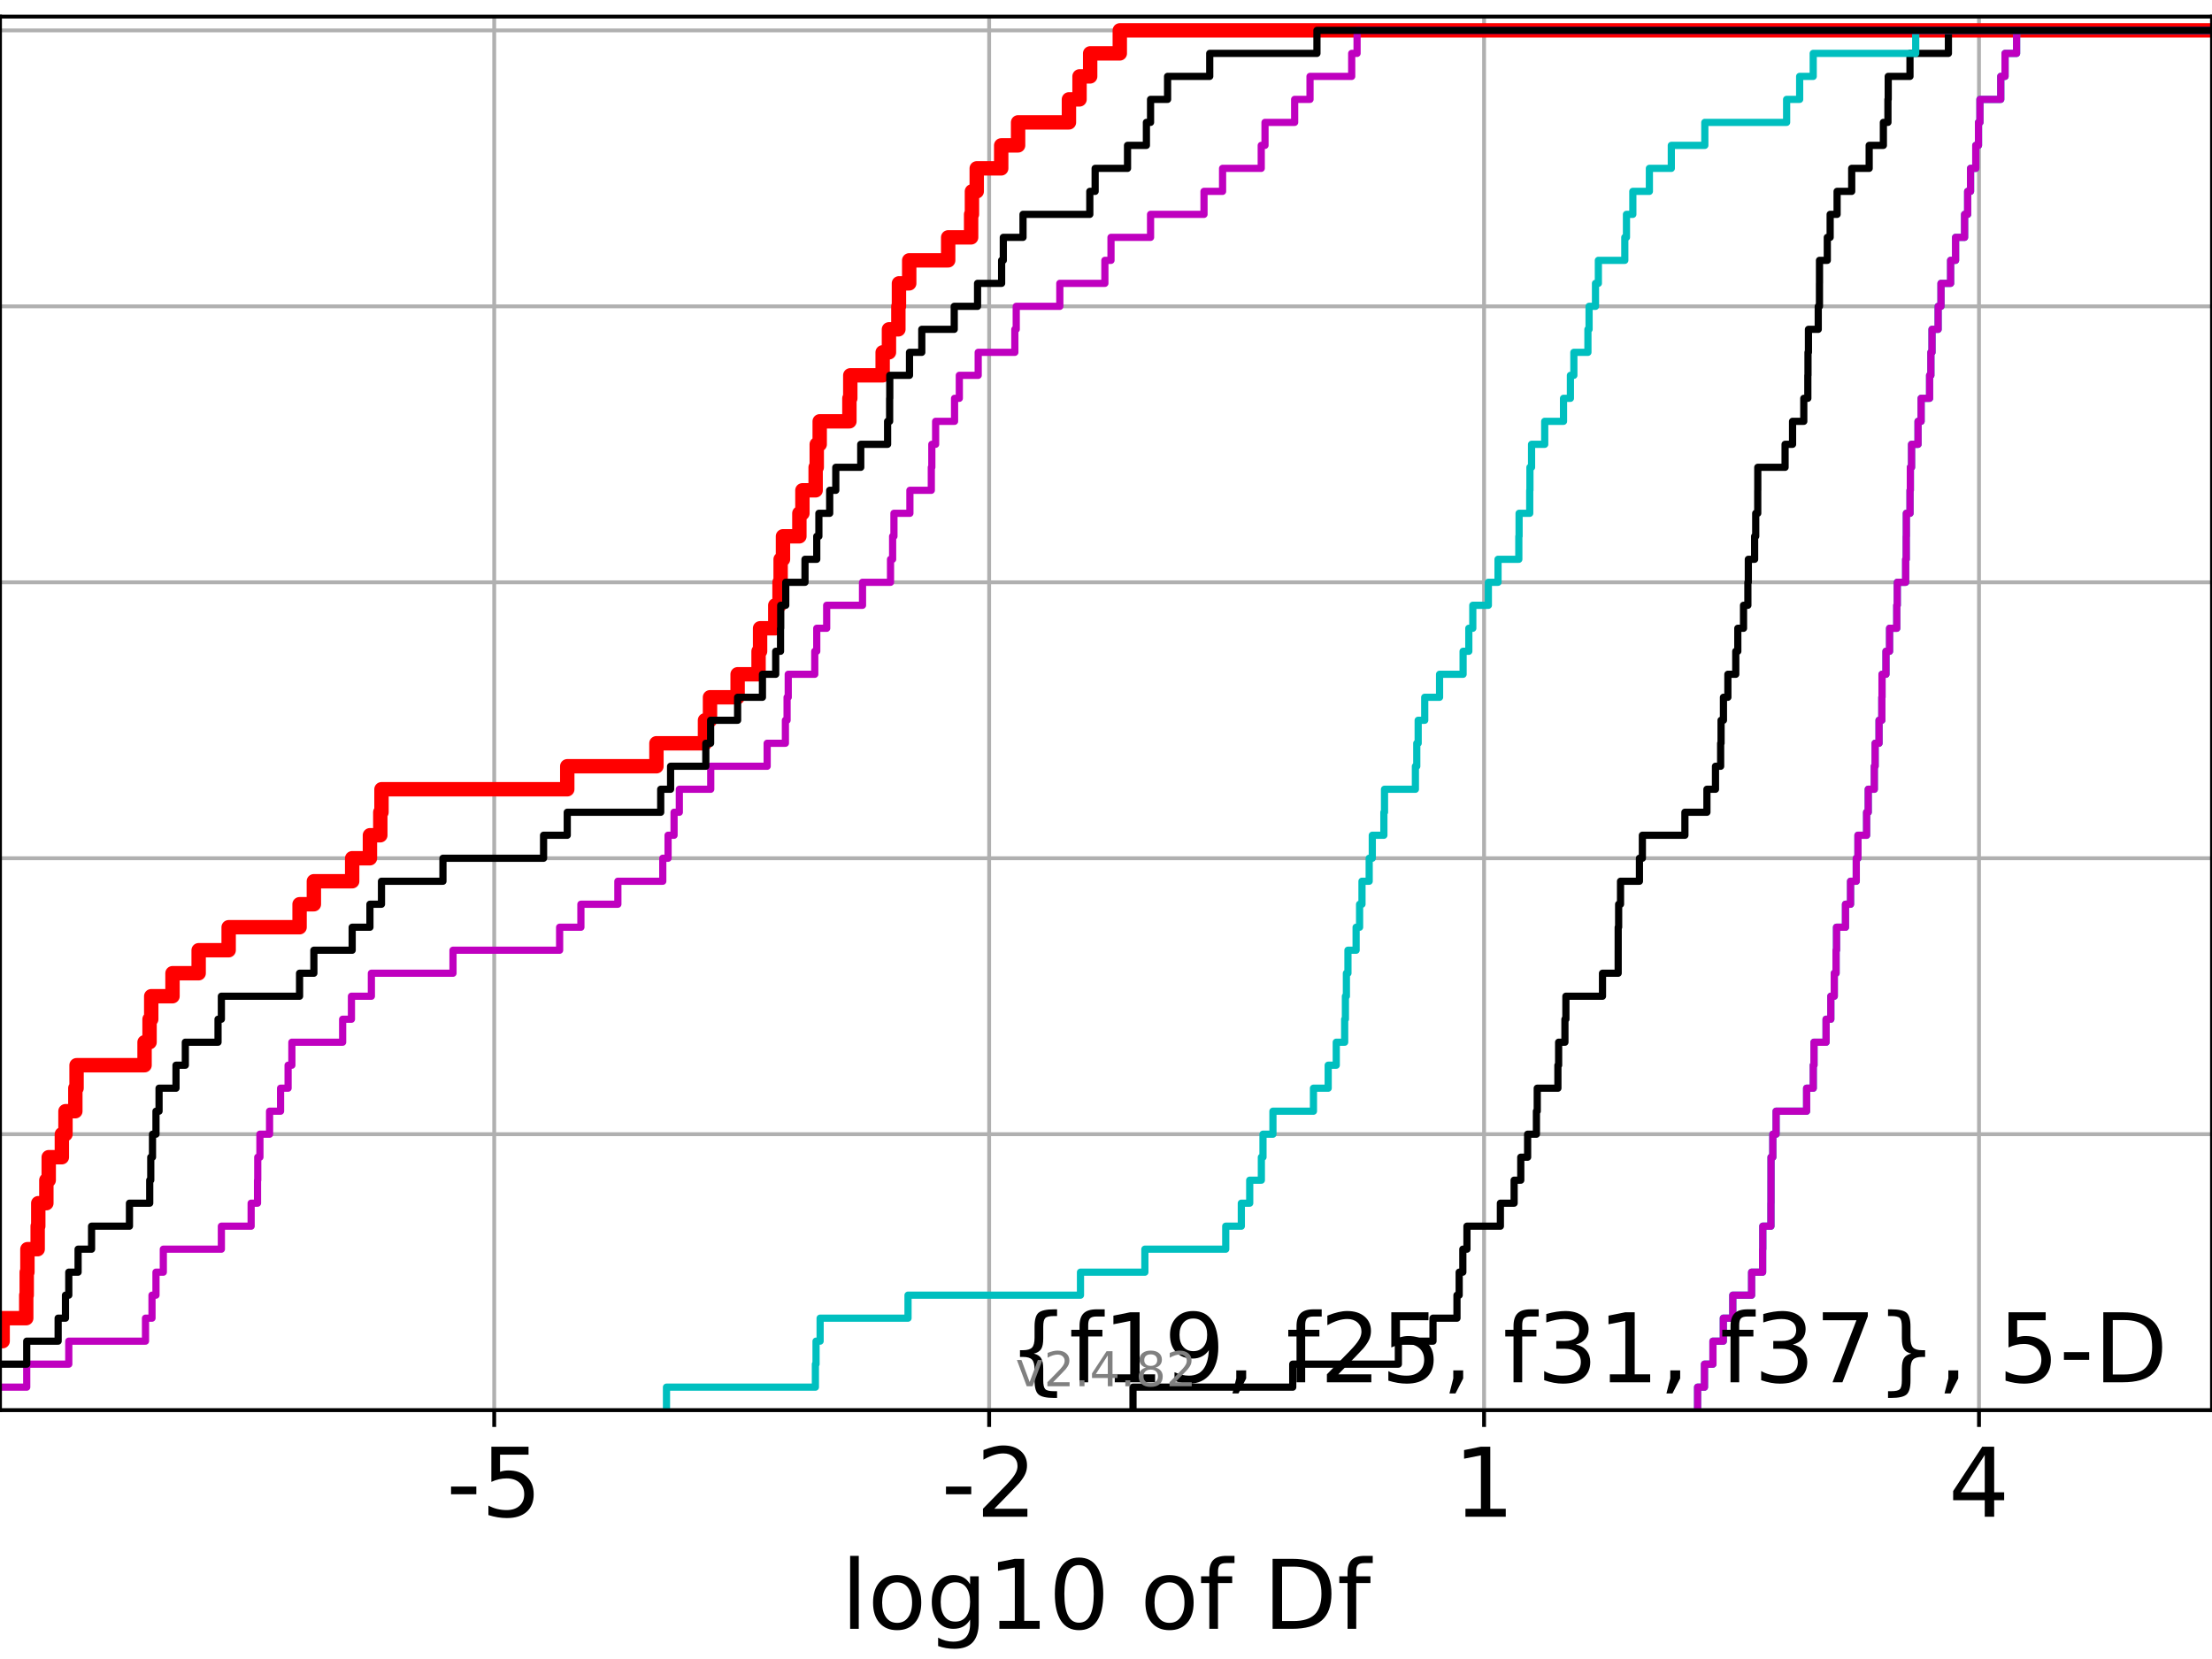 <?xml version="1.0" encoding="utf-8" standalone="no"?>
<!DOCTYPE svg PUBLIC "-//W3C//DTD SVG 1.1//EN"
  "http://www.w3.org/Graphics/SVG/1.1/DTD/svg11.dtd">
<!-- Created with matplotlib (https://matplotlib.org/) -->
<svg height="345.6pt" version="1.1" viewBox="0 0 460.8 345.6" width="460.8pt" xmlns="http://www.w3.org/2000/svg" xmlns:xlink="http://www.w3.org/1999/xlink">
 <defs>
  <style type="text/css">*{stroke-linecap:butt;stroke-linejoin:round;}</style>
 </defs>
 <g id="figure_1">
  <g id="patch_1">
   <path d="M 0 345.6 
L 460.8 345.6 
L 460.8 0 
L 0 0 
z
" style="fill:#ffffff;"/>
  </g>
  <g id="axes_1">
   <g id="patch_2">
    <path d="M 0 293.76 
L 460.8 293.76 
L 460.8 3.456 
L 0 3.456 
z
" style="fill:#ffffff;"/>
   </g>
   <g id="matplotlib.axis_1">
    <g id="xtick_1">
     <g id="line2d_1">
      <path clip-path="url(#pfccc4262c4)" d="M 102.954 293.76 
L 102.954 3.456 
" style="fill:none;stroke:#b0b0b0;stroke-linecap:square;stroke-width:0.8;"/>
     </g>
     <g id="line2d_2">
      <defs>
       <path d="M 0 0 
L 0 3.5 
" id="mc94a3c263d" style="stroke:#000000;stroke-width:0.8;"/>
      </defs>
      <g>
       <use style="stroke:#000000;stroke-width:0.8;" x="102.954" xlink:href="#mc94a3c263d" y="293.76"/>
      </g>
     </g>
     <g id="text_1">
      <!-- -5 -->
      <g transform="translate(92.984 315.957)scale(0.2 -0.2)">
       <defs>
        <path d="M 4.891 31.391 
L 31.203 31.391 
L 31.203 23.391 
L 4.891 23.391 
z
" id="DejaVuSans-45"/>
        <path d="M 10.797 72.906 
L 49.516 72.906 
L 49.516 64.594 
L 19.828 64.594 
L 19.828 46.734 
Q 21.969 47.469 24.109 47.828 
Q 26.266 48.188 28.422 48.188 
Q 40.625 48.188 47.75 41.5 
Q 54.891 34.812 54.891 23.391 
Q 54.891 11.625 47.562 5.094 
Q 40.234 -1.422 26.906 -1.422 
Q 22.312 -1.422 17.547 -0.641 
Q 12.797 0.141 7.719 1.703 
L 7.719 11.625 
Q 12.109 9.234 16.797 8.062 
Q 21.484 6.891 26.703 6.891 
Q 35.156 6.891 40.078 11.328 
Q 45.016 15.766 45.016 23.391 
Q 45.016 31 40.078 35.438 
Q 35.156 39.891 26.703 39.891 
Q 22.75 39.891 18.812 39.016 
Q 14.891 38.141 10.797 36.281 
z
" id="DejaVuSans-53"/>
       </defs>
       <use xlink:href="#DejaVuSans-45"/>
       <use x="36.084" xlink:href="#DejaVuSans-53"/>
      </g>
     </g>
    </g>
    <g id="xtick_2">
     <g id="line2d_3">
      <path clip-path="url(#pfccc4262c4)" d="M 206.057 293.76 
L 206.057 3.456 
" style="fill:none;stroke:#b0b0b0;stroke-linecap:square;stroke-width:0.8;"/>
     </g>
     <g id="line2d_4">
      <g>
       <use style="stroke:#000000;stroke-width:0.8;" x="206.057" xlink:href="#mc94a3c263d" y="293.76"/>
      </g>
     </g>
     <g id="text_2">
      <!-- -2 -->
      <g transform="translate(196.087 315.957)scale(0.2 -0.2)">
       <defs>
        <path d="M 19.188 8.297 
L 53.609 8.297 
L 53.609 0 
L 7.328 0 
L 7.328 8.297 
Q 12.938 14.109 22.625 23.891 
Q 32.328 33.688 34.812 36.531 
Q 39.547 41.844 41.422 45.531 
Q 43.312 49.219 43.312 52.781 
Q 43.312 58.594 39.234 62.25 
Q 35.156 65.922 28.609 65.922 
Q 23.969 65.922 18.812 64.312 
Q 13.672 62.703 7.812 59.422 
L 7.812 69.391 
Q 13.766 71.781 18.938 73 
Q 24.125 74.219 28.422 74.219 
Q 39.75 74.219 46.484 68.547 
Q 53.219 62.891 53.219 53.422 
Q 53.219 48.922 51.531 44.891 
Q 49.859 40.875 45.406 35.406 
Q 44.188 33.984 37.641 27.219 
Q 31.109 20.453 19.188 8.297 
z
" id="DejaVuSans-50"/>
       </defs>
       <use xlink:href="#DejaVuSans-45"/>
       <use x="36.084" xlink:href="#DejaVuSans-50"/>
      </g>
     </g>
    </g>
    <g id="xtick_3">
     <g id="line2d_5">
      <path clip-path="url(#pfccc4262c4)" d="M 309.16 293.76 
L 309.16 3.456 
" style="fill:none;stroke:#b0b0b0;stroke-linecap:square;stroke-width:0.8;"/>
     </g>
     <g id="line2d_6">
      <g>
       <use style="stroke:#000000;stroke-width:0.8;" x="309.16" xlink:href="#mc94a3c263d" y="293.76"/>
      </g>
     </g>
     <g id="text_3">
      <!-- 1 -->
      <g transform="translate(302.797 315.957)scale(0.2 -0.2)">
       <defs>
        <path d="M 12.406 8.297 
L 28.516 8.297 
L 28.516 63.922 
L 10.984 60.406 
L 10.984 69.391 
L 28.422 72.906 
L 38.281 72.906 
L 38.281 8.297 
L 54.391 8.297 
L 54.391 0 
L 12.406 0 
z
" id="DejaVuSans-49"/>
       </defs>
       <use xlink:href="#DejaVuSans-49"/>
      </g>
     </g>
    </g>
    <g id="xtick_4">
     <g id="line2d_7">
      <path clip-path="url(#pfccc4262c4)" d="M 412.262 293.76 
L 412.262 3.456 
" style="fill:none;stroke:#b0b0b0;stroke-linecap:square;stroke-width:0.8;"/>
     </g>
     <g id="line2d_8">
      <g>
       <use style="stroke:#000000;stroke-width:0.8;" x="412.262" xlink:href="#mc94a3c263d" y="293.76"/>
      </g>
     </g>
     <g id="text_4">
      <!-- 4 -->
      <g transform="translate(405.9 315.957)scale(0.2 -0.2)">
       <defs>
        <path d="M 37.797 64.312 
L 12.891 25.391 
L 37.797 25.391 
z
M 35.203 72.906 
L 47.609 72.906 
L 47.609 25.391 
L 58.016 25.391 
L 58.016 17.188 
L 47.609 17.188 
L 47.609 0 
L 37.797 0 
L 37.797 17.188 
L 4.891 17.188 
L 4.891 26.703 
z
" id="DejaVuSans-52"/>
       </defs>
       <use xlink:href="#DejaVuSans-52"/>
      </g>
     </g>
    </g>
    <g id="text_5">
     <!-- log10 of Df -->
     <g transform="translate(175.214 339.313)scale(0.2 -0.2)">
      <defs>
       <path d="M 9.422 75.984 
L 18.406 75.984 
L 18.406 0 
L 9.422 0 
z
" id="DejaVuSans-108"/>
       <path d="M 30.609 48.391 
Q 23.391 48.391 19.188 42.75 
Q 14.984 37.109 14.984 27.297 
Q 14.984 17.484 19.156 11.844 
Q 23.344 6.203 30.609 6.203 
Q 37.797 6.203 41.984 11.859 
Q 46.188 17.531 46.188 27.297 
Q 46.188 37.016 41.984 42.703 
Q 37.797 48.391 30.609 48.391 
z
M 30.609 56 
Q 42.328 56 49.016 48.375 
Q 55.719 40.766 55.719 27.297 
Q 55.719 13.875 49.016 6.219 
Q 42.328 -1.422 30.609 -1.422 
Q 18.844 -1.422 12.172 6.219 
Q 5.516 13.875 5.516 27.297 
Q 5.516 40.766 12.172 48.375 
Q 18.844 56 30.609 56 
z
" id="DejaVuSans-111"/>
       <path d="M 45.406 27.984 
Q 45.406 37.75 41.375 43.109 
Q 37.359 48.484 30.078 48.484 
Q 22.859 48.484 18.828 43.109 
Q 14.797 37.75 14.797 27.984 
Q 14.797 18.266 18.828 12.891 
Q 22.859 7.516 30.078 7.516 
Q 37.359 7.516 41.375 12.891 
Q 45.406 18.266 45.406 27.984 
z
M 54.391 6.781 
Q 54.391 -7.172 48.188 -13.984 
Q 42 -20.797 29.203 -20.797 
Q 24.469 -20.797 20.266 -20.094 
Q 16.062 -19.391 12.109 -17.922 
L 12.109 -9.188 
Q 16.062 -11.328 19.922 -12.344 
Q 23.781 -13.375 27.781 -13.375 
Q 36.625 -13.375 41.016 -8.766 
Q 45.406 -4.156 45.406 5.172 
L 45.406 9.625 
Q 42.625 4.781 38.281 2.391 
Q 33.938 0 27.875 0 
Q 17.828 0 11.672 7.656 
Q 5.516 15.328 5.516 27.984 
Q 5.516 40.672 11.672 48.328 
Q 17.828 56 27.875 56 
Q 33.938 56 38.281 53.609 
Q 42.625 51.219 45.406 46.391 
L 45.406 54.688 
L 54.391 54.688 
z
" id="DejaVuSans-103"/>
       <path d="M 31.781 66.406 
Q 24.172 66.406 20.328 58.906 
Q 16.5 51.422 16.5 36.375 
Q 16.5 21.391 20.328 13.891 
Q 24.172 6.391 31.781 6.391 
Q 39.453 6.391 43.281 13.891 
Q 47.125 21.391 47.125 36.375 
Q 47.125 51.422 43.281 58.906 
Q 39.453 66.406 31.781 66.406 
z
M 31.781 74.219 
Q 44.047 74.219 50.516 64.516 
Q 56.984 54.828 56.984 36.375 
Q 56.984 17.969 50.516 8.266 
Q 44.047 -1.422 31.781 -1.422 
Q 19.531 -1.422 13.062 8.266 
Q 6.594 17.969 6.594 36.375 
Q 6.594 54.828 13.062 64.516 
Q 19.531 74.219 31.781 74.219 
z
" id="DejaVuSans-48"/>
       <path id="DejaVuSans-32"/>
       <path d="M 37.109 75.984 
L 37.109 68.5 
L 28.516 68.5 
Q 23.688 68.5 21.797 66.547 
Q 19.922 64.594 19.922 59.516 
L 19.922 54.688 
L 34.719 54.688 
L 34.719 47.703 
L 19.922 47.703 
L 19.922 0 
L 10.891 0 
L 10.891 47.703 
L 2.297 47.703 
L 2.297 54.688 
L 10.891 54.688 
L 10.891 58.5 
Q 10.891 67.625 15.141 71.797 
Q 19.391 75.984 28.609 75.984 
z
" id="DejaVuSans-102"/>
       <path d="M 19.672 64.797 
L 19.672 8.109 
L 31.594 8.109 
Q 46.688 8.109 53.688 14.938 
Q 60.688 21.781 60.688 36.531 
Q 60.688 51.172 53.688 57.984 
Q 46.688 64.797 31.594 64.797 
z
M 9.812 72.906 
L 30.078 72.906 
Q 51.266 72.906 61.172 64.094 
Q 71.094 55.281 71.094 36.531 
Q 71.094 17.672 61.125 8.828 
Q 51.172 0 30.078 0 
L 9.812 0 
z
" id="DejaVuSans-68"/>
      </defs>
      <use xlink:href="#DejaVuSans-108"/>
      <use x="27.783" xlink:href="#DejaVuSans-111"/>
      <use x="88.965" xlink:href="#DejaVuSans-103"/>
      <use x="152.441" xlink:href="#DejaVuSans-49"/>
      <use x="216.064" xlink:href="#DejaVuSans-48"/>
      <use x="279.688" xlink:href="#DejaVuSans-32"/>
      <use x="311.475" xlink:href="#DejaVuSans-111"/>
      <use x="372.656" xlink:href="#DejaVuSans-102"/>
      <use x="407.861" xlink:href="#DejaVuSans-32"/>
      <use x="439.648" xlink:href="#DejaVuSans-68"/>
      <use x="516.65" xlink:href="#DejaVuSans-102"/>
     </g>
    </g>
   </g>
   <g id="matplotlib.axis_2">
    <g id="ytick_1">
     <g id="line2d_9">
      <path clip-path="url(#pfccc4262c4)" d="M 0 293.76 
L 460.8 293.76 
" style="fill:none;stroke:#b0b0b0;stroke-linecap:square;stroke-width:0.8;"/>
     </g>
     <g id="line2d_10">
      <defs>
       <path d="M 0 0 
L -3.5 0 
" id="m73bbff7632" style="stroke:#000000;stroke-width:0.8;"/>
      </defs>
      <g>
       <use style="stroke:#000000;stroke-width:0.8;" x="0" xlink:href="#m73bbff7632" y="293.76"/>
      </g>
     </g>
    </g>
    <g id="ytick_2">
     <g id="line2d_11">
      <path clip-path="url(#pfccc4262c4)" d="M 0 236.274 
L 460.8 236.274 
" style="fill:none;stroke:#b0b0b0;stroke-linecap:square;stroke-width:0.8;"/>
     </g>
     <g id="line2d_12">
      <g>
       <use style="stroke:#000000;stroke-width:0.8;" x="0" xlink:href="#m73bbff7632" y="236.274"/>
      </g>
     </g>
    </g>
    <g id="ytick_3">
     <g id="line2d_13">
      <path clip-path="url(#pfccc4262c4)" d="M 0 178.788 
L 460.8 178.788 
" style="fill:none;stroke:#b0b0b0;stroke-linecap:square;stroke-width:0.8;"/>
     </g>
     <g id="line2d_14">
      <g>
       <use style="stroke:#000000;stroke-width:0.8;" x="0" xlink:href="#m73bbff7632" y="178.788"/>
      </g>
     </g>
    </g>
    <g id="ytick_4">
     <g id="line2d_15">
      <path clip-path="url(#pfccc4262c4)" d="M 0 121.302 
L 460.8 121.302 
" style="fill:none;stroke:#b0b0b0;stroke-linecap:square;stroke-width:0.8;"/>
     </g>
     <g id="line2d_16">
      <g>
       <use style="stroke:#000000;stroke-width:0.8;" x="0" xlink:href="#m73bbff7632" y="121.302"/>
      </g>
     </g>
    </g>
    <g id="ytick_5">
     <g id="line2d_17">
      <path clip-path="url(#pfccc4262c4)" d="M 0 63.816 
L 460.8 63.816 
" style="fill:none;stroke:#b0b0b0;stroke-linecap:square;stroke-width:0.8;"/>
     </g>
     <g id="line2d_18">
      <g>
       <use style="stroke:#000000;stroke-width:0.8;" x="0" xlink:href="#m73bbff7632" y="63.816"/>
      </g>
     </g>
    </g>
    <g id="ytick_6">
     <g id="line2d_19">
      <path clip-path="url(#pfccc4262c4)" d="M 0 6.33 
L 460.8 6.33 
" style="fill:none;stroke:#b0b0b0;stroke-linecap:square;stroke-width:0.8;"/>
     </g>
     <g id="line2d_20">
      <g>
       <use style="stroke:#000000;stroke-width:0.8;" x="0" xlink:href="#m73bbff7632" y="6.33"/>
      </g>
     </g>
    </g>
   </g>
   <g id="line2d_21">
    <path clip-path="url(#pfccc4262c4)" d="M -1 279.389 
L 0.55 279.389 
L 0.55 274.598 
L 5.466 274.598 
L 5.466 269.808 
L 5.568 269.808 
L 5.568 265.017 
L 5.711 265.017 
L 5.711 260.227 
L 7.848 260.227 
L 7.848 255.436 
L 7.972 255.436 
L 7.972 250.646 
L 9.657 250.646 
L 9.657 245.855 
L 10.149 245.855 
L 10.149 241.065 
L 12.888 241.065 
L 12.888 236.274 
L 13.64 236.274 
L 13.64 231.484 
L 15.693 231.484 
L 15.693 226.693 
L 15.95 226.693 
L 15.95 221.903 
L 30.114 221.903 
L 30.114 217.112 
L 31.155 217.112 
L 31.155 212.322 
L 31.504 212.322 
L 31.504 207.531 
L 35.936 207.531 
L 35.936 202.741 
L 41.383 202.741 
L 41.383 197.95 
L 47.632 197.95 
L 47.632 193.16 
L 62.406 193.16 
L 62.406 188.369 
L 65.385 188.369 
L 65.385 183.579 
L 73.364 183.579 
L 73.364 178.788 
L 77.063 178.788 
L 77.063 173.998 
L 79.224 173.998 
L 79.224 169.207 
L 79.47 169.207 
L 79.47 164.417 
L 118.17 164.417 
L 118.17 159.626 
L 136.748 159.626 
L 136.748 154.836 
L 146.863 154.836 
L 146.863 150.045 
L 147.907 150.045 
L 147.907 145.255 
L 153.659 145.255 
L 153.659 140.464 
L 158.023 140.464 
L 158.023 135.674 
L 158.339 135.674 
L 158.339 130.883 
L 161.507 130.883 
L 161.507 126.093 
L 162.39 126.093 
L 162.39 121.302 
L 162.619 121.302 
L 162.619 116.512 
L 163.109 116.512 
L 163.109 111.721 
L 166.524 111.721 
L 166.524 106.931 
L 167.157 106.931 
L 167.157 102.14 
L 169.912 102.14 
L 169.912 97.35 
L 170.144 97.35 
L 170.144 92.559 
L 170.758 92.559 
L 170.758 87.769 
L 176.946 87.769 
L 176.946 82.978 
L 177.13 82.978 
L 177.13 78.188 
L 183.873 78.188 
L 183.873 73.397 
L 185.183 73.397 
L 185.183 68.607 
L 187.146 68.607 
L 187.146 63.816 
L 187.267 63.816 
L 187.267 59.026 
L 189.406 59.026 
L 189.406 54.235 
L 197.524 54.235 
L 197.524 49.445 
L 202.303 49.445 
L 202.303 44.654 
L 202.472 44.654 
L 202.472 39.864 
L 203.471 39.864 
L 203.471 35.073 
L 208.569 35.073 
L 208.569 30.283 
L 212.087 30.283 
L 212.087 25.492 
L 222.678 25.492 
L 222.678 20.702 
L 224.886 20.702 
L 224.886 15.911 
L 227.1 15.911 
L 227.1 11.121 
L 233.273 11.121 
L 233.273 6.33 
L 233.273 6.33 
L 233.273 6.33 
L 460.8 6.33 
" style="fill:none;stroke:#ff0000;stroke-linecap:square;stroke-width:3;"/>
   </g>
   <g id="line2d_22">
    <path clip-path="url(#pfccc4262c4)" d="M 353.638 293.76 
L 353.638 288.97 
L 355.073 288.97 
L 355.073 284.179 
L 356.836 284.179 
L 356.836 279.389 
L 358.999 279.389 
L 358.999 274.598 
L 360.968 274.598 
L 360.968 269.808 
L 364.89 269.808 
L 364.89 265.017 
L 367.188 265.017 
L 367.188 260.227 
L 367.219 260.227 
L 367.219 255.436 
L 368.918 255.436 
L 368.918 250.646 
L 368.932 250.646 
L 368.932 245.855 
L 368.937 245.855 
L 368.937 241.065 
L 369.31 241.065 
L 369.31 236.274 
L 369.991 236.274 
L 369.991 231.484 
L 376.35 231.484 
L 376.35 226.693 
L 377.736 226.693 
L 377.736 221.903 
L 377.888 221.903 
L 377.888 217.112 
L 380.405 217.112 
L 380.405 212.322 
L 381.392 212.322 
L 381.392 207.531 
L 382.115 207.531 
L 382.115 202.741 
L 382.488 202.741 
L 382.488 197.95 
L 382.58 197.95 
L 382.58 193.16 
L 384.447 193.16 
L 384.447 188.369 
L 385.502 188.369 
L 385.502 183.579 
L 386.694 183.579 
L 386.694 178.788 
L 387.045 178.788 
L 387.045 173.998 
L 388.848 173.998 
L 388.848 169.207 
L 389.187 169.207 
L 389.187 164.417 
L 390.453 164.417 
L 390.453 159.626 
L 390.621 159.626 
L 390.621 154.836 
L 391.438 154.836 
L 391.438 150.045 
L 392.019 150.045 
L 392.019 145.255 
L 392.058 145.255 
L 392.058 140.464 
L 392.88 140.464 
L 392.88 135.674 
L 393.632 135.674 
L 393.632 130.883 
L 395.131 130.883 
L 395.131 126.093 
L 395.234 126.093 
L 395.234 121.302 
L 396.982 121.302 
L 396.982 116.512 
L 397.102 116.512 
L 397.102 111.721 
L 397.125 111.721 
L 397.125 106.931 
L 397.894 106.931 
L 397.894 102.14 
L 397.962 102.14 
L 397.962 97.35 
L 398.211 97.35 
L 398.211 92.559 
L 399.562 92.559 
L 399.562 87.769 
L 400.203 87.769 
L 400.203 82.978 
L 401.969 82.978 
L 401.969 78.188 
L 402.236 78.188 
L 402.236 73.397 
L 402.472 73.397 
L 402.472 68.607 
L 403.746 68.607 
L 403.746 63.816 
L 404.345 63.816 
L 404.345 59.026 
L 406.348 59.026 
L 406.348 54.235 
L 407.382 54.235 
L 407.382 49.445 
L 409.259 49.445 
L 409.259 44.654 
L 409.898 44.654 
L 409.898 39.864 
L 410.502 39.864 
L 410.502 35.073 
L 411.59 35.073 
L 411.59 30.283 
L 412.157 30.283 
L 412.157 25.492 
L 412.459 25.492 
L 412.459 20.702 
L 416.793 20.702 
L 416.793 15.911 
L 417.689 15.911 
L 417.689 11.121 
L 420.092 11.121 
L 420.092 6.33 
L 420.092 6.33 
L 420.092 6.33 
L 460.8 6.33 
" style="fill:none;stroke:#00bfbf;stroke-linecap:square;stroke-width:1.5;"/>
   </g>
   <g id="line2d_23">
    <path clip-path="url(#pfccc4262c4)" d="M 353.638 293.76 
L 353.638 288.97 
L 355.073 288.97 
L 355.073 284.179 
L 356.836 284.179 
L 356.836 279.389 
L 358.999 279.389 
L 358.999 274.598 
L 360.968 274.598 
L 360.968 269.808 
L 364.89 269.808 
L 364.89 265.017 
L 367.188 265.017 
L 367.188 260.227 
L 367.219 260.227 
L 367.219 255.436 
L 368.918 255.436 
L 368.918 250.646 
L 368.932 250.646 
L 368.932 245.855 
L 368.937 245.855 
L 368.937 241.065 
L 369.31 241.065 
L 369.31 236.274 
L 369.991 236.274 
L 369.991 231.484 
L 376.35 231.484 
L 376.35 226.693 
L 377.736 226.693 
L 377.736 221.903 
L 377.888 221.903 
L 377.888 217.112 
L 380.405 217.112 
L 380.405 212.322 
L 381.392 212.322 
L 381.392 207.531 
L 382.115 207.531 
L 382.115 202.741 
L 382.488 202.741 
L 382.488 197.95 
L 382.58 197.95 
L 382.58 193.16 
L 384.447 193.16 
L 384.447 188.369 
L 385.502 188.369 
L 385.502 183.579 
L 386.694 183.579 
L 386.694 178.788 
L 387.045 178.788 
L 387.045 173.998 
L 388.848 173.998 
L 388.848 169.207 
L 389.187 169.207 
L 389.187 164.417 
L 390.453 164.417 
L 390.453 159.626 
L 390.621 159.626 
L 390.621 154.836 
L 391.438 154.836 
L 391.438 150.045 
L 392.019 150.045 
L 392.019 145.255 
L 392.058 145.255 
L 392.058 140.464 
L 392.88 140.464 
L 392.88 135.674 
L 393.632 135.674 
L 393.632 130.883 
L 395.131 130.883 
L 395.131 126.093 
L 395.234 126.093 
L 395.234 121.302 
L 396.982 121.302 
L 396.982 116.512 
L 397.102 116.512 
L 397.102 111.721 
L 397.125 111.721 
L 397.125 106.931 
L 397.894 106.931 
L 397.894 102.14 
L 397.962 102.14 
L 397.962 97.35 
L 398.211 97.35 
L 398.211 92.559 
L 399.562 92.559 
L 399.562 87.769 
L 400.203 87.769 
L 400.203 82.978 
L 401.969 82.978 
L 401.969 78.188 
L 402.236 78.188 
L 402.236 73.397 
L 402.472 73.397 
L 402.472 68.607 
L 403.746 68.607 
L 403.746 63.816 
L 404.345 63.816 
L 404.345 59.026 
L 406.348 59.026 
L 406.348 54.235 
L 407.382 54.235 
L 407.382 49.445 
L 409.259 49.445 
L 409.259 44.654 
L 409.898 44.654 
L 409.898 39.864 
L 410.502 39.864 
L 410.502 35.073 
L 411.59 35.073 
L 411.59 30.283 
L 412.157 30.283 
L 412.157 25.492 
L 412.459 25.492 
L 412.459 20.702 
L 416.793 20.702 
L 416.793 15.911 
L 417.689 15.911 
L 417.689 11.121 
L 420.092 11.121 
L 420.092 6.33 
L 420.092 6.33 
L 420.092 6.33 
L 460.8 6.33 
" style="fill:none;stroke:#bf00bf;stroke-linecap:square;stroke-width:1.5;"/>
   </g>
   <g id="line2d_24">
    <path clip-path="url(#pfccc4262c4)" d="M 236.024 293.76 
L 236.024 288.97 
L 269.3 288.97 
L 269.3 284.179 
L 291.306 284.179 
L 291.306 279.389 
L 298.52 279.389 
L 298.52 274.598 
L 303.515 274.598 
L 303.515 269.808 
L 303.973 269.808 
L 303.973 265.017 
L 304.734 265.017 
L 304.734 260.227 
L 305.594 260.227 
L 305.594 255.436 
L 312.558 255.436 
L 312.558 250.646 
L 315.421 250.646 
L 315.421 245.855 
L 316.804 245.855 
L 316.804 241.065 
L 318.232 241.065 
L 318.232 236.274 
L 320.064 236.274 
L 320.064 231.484 
L 320.236 231.484 
L 320.236 226.693 
L 324.541 226.693 
L 324.541 221.903 
L 324.692 221.903 
L 324.692 217.112 
L 326.002 217.112 
L 326.002 212.322 
L 326.205 212.322 
L 326.205 207.531 
L 333.828 207.531 
L 333.828 202.741 
L 337.096 202.741 
L 337.096 197.95 
L 337.1 197.95 
L 337.1 193.16 
L 337.193 193.16 
L 337.193 188.369 
L 337.584 188.369 
L 337.584 183.579 
L 341.525 183.579 
L 341.525 178.788 
L 342.136 178.788 
L 342.136 173.998 
L 350.996 173.998 
L 350.996 169.207 
L 355.583 169.207 
L 355.583 164.417 
L 357.367 164.417 
L 357.367 159.626 
L 358.442 159.626 
L 358.442 154.836 
L 358.529 154.836 
L 358.529 150.045 
L 359.026 150.045 
L 359.026 145.255 
L 359.949 145.255 
L 359.949 140.464 
L 361.591 140.464 
L 361.591 135.674 
L 362.016 135.674 
L 362.016 130.883 
L 363.208 130.883 
L 363.208 126.093 
L 364.115 126.093 
L 364.115 121.302 
L 364.209 121.302 
L 364.209 116.512 
L 365.519 116.512 
L 365.519 111.721 
L 365.749 111.721 
L 365.749 106.931 
L 366.169 106.931 
L 366.169 102.14 
L 366.18 102.14 
L 366.18 97.35 
L 371.864 97.35 
L 371.864 92.559 
L 373.422 92.559 
L 373.422 87.769 
L 375.762 87.769 
L 375.762 82.978 
L 376.603 82.978 
L 376.603 78.188 
L 376.637 78.188 
L 376.637 73.397 
L 376.733 73.397 
L 376.733 68.607 
L 378.775 68.607 
L 378.775 63.816 
L 379.027 63.816 
L 379.027 59.026 
L 379.035 59.026 
L 379.035 54.235 
L 380.661 54.235 
L 380.661 49.445 
L 381.254 49.445 
L 381.254 44.654 
L 382.701 44.654 
L 382.701 39.864 
L 385.743 39.864 
L 385.743 35.073 
L 389.383 35.073 
L 389.383 30.283 
L 392.341 30.283 
L 392.341 25.492 
L 393.291 25.492 
L 393.291 20.702 
L 393.351 20.702 
L 393.351 15.911 
L 397.884 15.911 
L 397.884 11.121 
L 405.89 11.121 
L 405.89 6.33 
L 405.89 6.33 
L 405.89 6.33 
L 460.8 6.33 
" style="fill:none;stroke:#000000;stroke-linecap:square;stroke-width:1.5;"/>
   </g>
   <g id="line2d_25">
    <path clip-path="url(#pfccc4262c4)" d="M 138.841 293.76 
L 138.841 288.97 
L 169.86 288.97 
L 169.86 284.179 
L 169.996 284.179 
L 169.996 279.389 
L 170.847 279.389 
L 170.847 274.598 
L 189.156 274.598 
L 189.156 269.808 
L 225.084 269.808 
L 225.084 265.017 
L 238.498 265.017 
L 238.498 260.227 
L 255.344 260.227 
L 255.344 255.436 
L 258.592 255.436 
L 258.592 250.646 
L 260.339 250.646 
L 260.339 245.855 
L 262.764 245.855 
L 262.764 241.065 
L 263.104 241.065 
L 263.104 236.274 
L 265.175 236.274 
L 265.175 231.484 
L 273.617 231.484 
L 273.617 226.693 
L 276.686 226.693 
L 276.686 221.903 
L 278.367 221.903 
L 278.367 217.112 
L 280.118 217.112 
L 280.118 212.322 
L 280.271 212.322 
L 280.271 207.531 
L 280.479 207.531 
L 280.479 202.741 
L 280.802 202.741 
L 280.802 197.95 
L 282.503 197.95 
L 282.503 193.16 
L 283.228 193.16 
L 283.228 188.369 
L 283.726 188.369 
L 283.726 183.579 
L 285.226 183.579 
L 285.226 178.788 
L 285.874 178.788 
L 285.874 173.998 
L 288.287 173.998 
L 288.287 169.207 
L 288.417 169.207 
L 288.417 164.417 
L 294.853 164.417 
L 294.853 159.626 
L 295.139 159.626 
L 295.139 154.836 
L 295.433 154.836 
L 295.433 150.045 
L 296.797 150.045 
L 296.797 145.255 
L 299.888 145.255 
L 299.888 140.464 
L 304.789 140.464 
L 304.789 135.674 
L 305.98 135.674 
L 305.98 130.883 
L 306.81 130.883 
L 306.81 126.093 
L 310.054 126.093 
L 310.054 121.302 
L 312.066 121.302 
L 312.066 116.512 
L 316.398 116.512 
L 316.398 111.721 
L 316.454 111.721 
L 316.454 106.931 
L 318.67 106.931 
L 318.67 102.14 
L 318.712 102.14 
L 318.712 97.35 
L 319.051 97.35 
L 319.051 92.559 
L 321.791 92.559 
L 321.791 87.769 
L 325.708 87.769 
L 325.708 82.978 
L 327.145 82.978 
L 327.145 78.188 
L 327.864 78.188 
L 327.864 73.397 
L 330.794 73.397 
L 330.794 68.607 
L 331.034 68.607 
L 331.034 63.816 
L 332.369 63.816 
L 332.369 59.026 
L 332.97 59.026 
L 332.97 54.235 
L 338.475 54.235 
L 338.475 49.445 
L 338.822 49.445 
L 338.822 44.654 
L 340.148 44.654 
L 340.148 39.864 
L 343.596 39.864 
L 343.596 35.073 
L 348.166 35.073 
L 348.166 30.283 
L 355.146 30.283 
L 355.146 25.492 
L 372.185 25.492 
L 372.185 20.702 
L 374.901 20.702 
L 374.901 15.911 
L 377.725 15.911 
L 377.725 11.121 
L 399.078 11.121 
L 399.078 6.33 
L 399.078 6.33 
L 399.078 6.33 
L 460.8 6.33 
" style="fill:none;stroke:#00bfbf;stroke-linecap:square;stroke-width:1.5;"/>
   </g>
   <g id="line2d_26">
    <path clip-path="url(#pfccc4262c4)" d="M -1 288.97 
L 5.568 288.97 
L 5.568 284.179 
L 14.329 284.179 
L 14.329 279.389 
L 30.311 279.389 
L 30.311 274.598 
L 31.664 274.598 
L 31.664 269.808 
L 32.493 269.808 
L 32.493 265.017 
L 34.022 265.017 
L 34.022 260.227 
L 46.116 260.227 
L 46.116 255.436 
L 52.317 255.436 
L 52.317 250.646 
L 53.645 250.646 
L 53.645 245.855 
L 53.692 245.855 
L 53.692 241.065 
L 54.145 241.065 
L 54.145 236.274 
L 56.155 236.274 
L 56.155 231.484 
L 58.447 231.484 
L 58.447 226.693 
L 60.015 226.693 
L 60.015 221.903 
L 60.802 221.903 
L 60.802 217.112 
L 71.379 217.112 
L 71.379 212.322 
L 73.212 212.322 
L 73.212 207.531 
L 77.364 207.531 
L 77.364 202.741 
L 94.368 202.741 
L 94.368 197.95 
L 116.58 197.95 
L 116.58 193.16 
L 121.012 193.16 
L 121.012 188.369 
L 128.712 188.369 
L 128.712 183.579 
L 138.067 183.579 
L 138.067 178.788 
L 139.17 178.788 
L 139.17 173.998 
L 140.42 173.998 
L 140.42 169.207 
L 141.517 169.207 
L 141.517 164.417 
L 148.059 164.417 
L 148.059 159.626 
L 159.814 159.626 
L 159.814 154.836 
L 163.613 154.836 
L 163.613 150.045 
L 163.962 150.045 
L 163.962 145.255 
L 164.206 145.255 
L 164.206 140.464 
L 169.73 140.464 
L 169.73 135.674 
L 170.144 135.674 
L 170.144 130.883 
L 172.212 130.883 
L 172.212 126.093 
L 179.676 126.093 
L 179.676 121.302 
L 185.511 121.302 
L 185.511 116.512 
L 185.949 116.512 
L 185.949 111.721 
L 186.225 111.721 
L 186.225 106.931 
L 189.549 106.931 
L 189.549 102.14 
L 194.009 102.14 
L 194.009 97.35 
L 194.115 97.35 
L 194.115 92.559 
L 194.908 92.559 
L 194.908 87.769 
L 198.85 87.769 
L 198.85 82.978 
L 199.843 82.978 
L 199.843 78.188 
L 203.776 78.188 
L 203.776 73.397 
L 211.409 73.397 
L 211.409 68.607 
L 211.699 68.607 
L 211.699 63.816 
L 220.779 63.816 
L 220.779 59.026 
L 230.166 59.026 
L 230.166 54.235 
L 231.442 54.235 
L 231.442 49.445 
L 239.682 49.445 
L 239.682 44.654 
L 250.816 44.654 
L 250.816 39.864 
L 254.684 39.864 
L 254.684 35.073 
L 262.739 35.073 
L 262.739 30.283 
L 263.525 30.283 
L 263.525 25.492 
L 269.699 25.492 
L 269.699 20.702 
L 272.9 20.702 
L 272.9 15.911 
L 281.583 15.911 
L 281.583 11.121 
L 282.704 11.121 
L 282.704 6.33 
L 282.704 6.33 
L 282.704 6.33 
L 460.8 6.33 
" style="fill:none;stroke:#bf00bf;stroke-linecap:square;stroke-width:1.5;"/>
   </g>
   <g id="line2d_27">
    <path clip-path="url(#pfccc4262c4)" d="M -1 284.179 
L 5.568 284.179 
L 5.568 279.389 
L 12.112 279.389 
L 12.112 274.598 
L 13.64 274.598 
L 13.64 269.808 
L 14.329 269.808 
L 14.329 265.017 
L 16.268 265.017 
L 16.268 260.227 
L 19.075 260.227 
L 19.075 255.436 
L 26.969 255.436 
L 26.969 250.646 
L 31.19 250.646 
L 31.19 245.855 
L 31.408 245.855 
L 31.408 241.065 
L 31.768 241.065 
L 31.768 236.274 
L 32.493 236.274 
L 32.493 231.484 
L 33.134 231.484 
L 33.134 226.693 
L 36.666 226.693 
L 36.666 221.903 
L 38.607 221.903 
L 38.607 217.112 
L 45.42 217.112 
L 45.42 212.322 
L 46.116 212.322 
L 46.116 207.531 
L 62.406 207.531 
L 62.406 202.741 
L 65.385 202.741 
L 65.385 197.95 
L 73.364 197.95 
L 73.364 193.16 
L 77.063 193.16 
L 77.063 188.369 
L 79.47 188.369 
L 79.47 183.579 
L 92.274 183.579 
L 92.274 178.788 
L 113.236 178.788 
L 113.236 173.998 
L 118.17 173.998 
L 118.17 169.207 
L 137.638 169.207 
L 137.638 164.417 
L 139.696 164.417 
L 139.696 159.626 
L 147.034 159.626 
L 147.034 154.836 
L 148.034 154.836 
L 148.034 150.045 
L 153.659 150.045 
L 153.659 145.255 
L 158.829 145.255 
L 158.829 140.464 
L 161.594 140.464 
L 161.594 135.674 
L 162.598 135.674 
L 162.598 130.883 
L 162.639 130.883 
L 162.639 126.093 
L 163.686 126.093 
L 163.686 121.302 
L 167.696 121.302 
L 167.696 116.512 
L 170.144 116.512 
L 170.144 111.721 
L 170.588 111.721 
L 170.588 106.931 
L 172.84 106.931 
L 172.84 102.14 
L 174.111 102.14 
L 174.111 97.35 
L 179.309 97.35 
L 179.309 92.559 
L 184.904 92.559 
L 184.904 87.769 
L 185.327 87.769 
L 185.327 82.978 
L 185.357 82.978 
L 185.357 78.188 
L 189.465 78.188 
L 189.465 73.397 
L 192.023 73.397 
L 192.023 68.607 
L 198.784 68.607 
L 198.784 63.816 
L 203.644 63.816 
L 203.644 59.026 
L 208.656 59.026 
L 208.656 54.235 
L 209.009 54.235 
L 209.009 49.445 
L 213.113 49.445 
L 213.113 44.654 
L 227.027 44.654 
L 227.027 39.864 
L 228.139 39.864 
L 228.139 35.073 
L 234.885 35.073 
L 234.885 30.283 
L 238.816 30.283 
L 238.816 25.492 
L 239.682 25.492 
L 239.682 20.702 
L 243.229 20.702 
L 243.229 15.911 
L 252.008 15.911 
L 252.008 11.121 
L 274.343 11.121 
L 274.343 6.33 
L 274.343 6.33 
L 274.343 6.33 
L 460.8 6.33 
" style="fill:none;stroke:#000000;stroke-linecap:square;stroke-width:1.5;"/>
   </g>
   <g id="patch_3">
    <path d="M 0 293.76 
L 0 3.456 
" style="fill:none;stroke:#000000;stroke-linecap:square;stroke-linejoin:miter;stroke-width:0.8;"/>
   </g>
   <g id="patch_4">
    <path d="M 460.8 293.76 
L 460.8 3.456 
" style="fill:none;stroke:#000000;stroke-linecap:square;stroke-linejoin:miter;stroke-width:0.8;"/>
   </g>
   <g id="patch_5">
    <path d="M -0 293.76 
L 460.8 293.76 
" style="fill:none;stroke:#000000;stroke-linecap:square;stroke-linejoin:miter;stroke-width:0.8;"/>
   </g>
   <g id="patch_6">
    <path d="M -0 3.456 
L 460.8 3.456 
" style="fill:none;stroke:#000000;stroke-linecap:square;stroke-linejoin:miter;stroke-width:0.8;"/>
   </g>
   <g id="text_6">
    <!-- {f19, f25, f31, f37}, 5-D -->
    <g transform="translate(209.981 287.954)scale(0.2 -0.2)">
     <defs>
      <path d="M 51.125 -9.281 
L 51.125 -16.312 
L 48.094 -16.312 
Q 35.938 -16.312 31.812 -12.688 
Q 27.688 -9.078 27.688 1.703 
L 27.688 13.375 
Q 27.688 20.75 25.047 23.578 
Q 22.406 26.422 15.484 26.422 
L 12.5 26.422 
L 12.5 33.406 
L 15.484 33.406 
Q 22.469 33.406 25.078 36.203 
Q 27.688 39.016 27.688 46.297 
L 27.688 58.016 
Q 27.688 68.797 31.812 72.391 
Q 35.938 75.984 48.094 75.984 
L 51.125 75.984 
L 51.125 69 
L 47.797 69 
Q 40.922 69 38.812 66.844 
Q 36.719 64.703 36.719 57.812 
L 36.719 45.703 
Q 36.719 38.031 34.5 34.562 
Q 32.281 31.109 26.906 29.891 
Q 32.328 28.562 34.516 25.094 
Q 36.719 21.625 36.719 14.016 
L 36.719 1.906 
Q 36.719 -4.984 38.812 -7.125 
Q 40.922 -9.281 47.797 -9.281 
z
" id="DejaVuSans-123"/>
      <path d="M 10.984 1.516 
L 10.984 10.5 
Q 14.703 8.734 18.5 7.812 
Q 22.312 6.891 25.984 6.891 
Q 35.75 6.891 40.891 13.453 
Q 46.047 20.016 46.781 33.406 
Q 43.953 29.203 39.594 26.953 
Q 35.25 24.703 29.984 24.703 
Q 19.047 24.703 12.672 31.312 
Q 6.297 37.938 6.297 49.422 
Q 6.297 60.641 12.938 67.422 
Q 19.578 74.219 30.609 74.219 
Q 43.266 74.219 49.922 64.516 
Q 56.594 54.828 56.594 36.375 
Q 56.594 19.141 48.406 8.859 
Q 40.234 -1.422 26.422 -1.422 
Q 22.703 -1.422 18.891 -0.688 
Q 15.094 0.047 10.984 1.516 
z
M 30.609 32.422 
Q 37.25 32.422 41.125 36.953 
Q 45.016 41.5 45.016 49.422 
Q 45.016 57.281 41.125 61.844 
Q 37.25 66.406 30.609 66.406 
Q 23.969 66.406 20.094 61.844 
Q 16.219 57.281 16.219 49.422 
Q 16.219 41.5 20.094 36.953 
Q 23.969 32.422 30.609 32.422 
z
" id="DejaVuSans-57"/>
      <path d="M 11.719 12.406 
L 22.016 12.406 
L 22.016 4 
L 14.016 -11.625 
L 7.719 -11.625 
L 11.719 4 
z
" id="DejaVuSans-44"/>
      <path d="M 40.578 39.312 
Q 47.656 37.797 51.625 33 
Q 55.609 28.219 55.609 21.188 
Q 55.609 10.406 48.188 4.484 
Q 40.766 -1.422 27.094 -1.422 
Q 22.516 -1.422 17.656 -0.516 
Q 12.797 0.391 7.625 2.203 
L 7.625 11.719 
Q 11.719 9.328 16.594 8.109 
Q 21.484 6.891 26.812 6.891 
Q 36.078 6.891 40.938 10.547 
Q 45.797 14.203 45.797 21.188 
Q 45.797 27.641 41.281 31.266 
Q 36.766 34.906 28.719 34.906 
L 20.219 34.906 
L 20.219 43.016 
L 29.109 43.016 
Q 36.375 43.016 40.234 45.922 
Q 44.094 48.828 44.094 54.297 
Q 44.094 59.906 40.109 62.906 
Q 36.141 65.922 28.719 65.922 
Q 24.656 65.922 20.016 65.031 
Q 15.375 64.156 9.812 62.312 
L 9.812 71.094 
Q 15.438 72.656 20.344 73.438 
Q 25.25 74.219 29.594 74.219 
Q 40.828 74.219 47.359 69.109 
Q 53.906 64.016 53.906 55.328 
Q 53.906 49.266 50.438 45.094 
Q 46.969 40.922 40.578 39.312 
z
" id="DejaVuSans-51"/>
      <path d="M 8.203 72.906 
L 55.078 72.906 
L 55.078 68.703 
L 28.609 0 
L 18.312 0 
L 43.219 64.594 
L 8.203 64.594 
z
" id="DejaVuSans-55"/>
      <path d="M 12.5 -9.281 
L 15.922 -9.281 
Q 22.75 -9.281 24.828 -7.172 
Q 26.906 -5.078 26.906 1.906 
L 26.906 14.016 
Q 26.906 21.625 29.094 25.094 
Q 31.297 28.562 36.719 29.891 
Q 31.297 31.109 29.094 34.562 
Q 26.906 38.031 26.906 45.703 
L 26.906 57.812 
Q 26.906 64.75 24.828 66.875 
Q 22.75 69 15.922 69 
L 12.5 69 
L 12.5 75.984 
L 15.578 75.984 
Q 27.734 75.984 31.812 72.391 
Q 35.891 68.797 35.891 58.016 
L 35.891 46.297 
Q 35.891 39.016 38.516 36.203 
Q 41.156 33.406 48.094 33.406 
L 51.125 33.406 
L 51.125 26.422 
L 48.094 26.422 
Q 41.156 26.422 38.516 23.578 
Q 35.891 20.75 35.891 13.375 
L 35.891 1.703 
Q 35.891 -9.078 31.812 -12.688 
Q 27.734 -16.312 15.578 -16.312 
L 12.5 -16.312 
z
" id="DejaVuSans-125"/>
     </defs>
     <use xlink:href="#DejaVuSans-123"/>
     <use x="63.623" xlink:href="#DejaVuSans-102"/>
     <use x="98.828" xlink:href="#DejaVuSans-49"/>
     <use x="162.451" xlink:href="#DejaVuSans-57"/>
     <use x="226.074" xlink:href="#DejaVuSans-44"/>
     <use x="257.861" xlink:href="#DejaVuSans-32"/>
     <use x="289.648" xlink:href="#DejaVuSans-102"/>
     <use x="324.854" xlink:href="#DejaVuSans-50"/>
     <use x="388.477" xlink:href="#DejaVuSans-53"/>
     <use x="452.1" xlink:href="#DejaVuSans-44"/>
     <use x="483.887" xlink:href="#DejaVuSans-32"/>
     <use x="515.674" xlink:href="#DejaVuSans-102"/>
     <use x="550.879" xlink:href="#DejaVuSans-51"/>
     <use x="614.502" xlink:href="#DejaVuSans-49"/>
     <use x="678.125" xlink:href="#DejaVuSans-44"/>
     <use x="709.912" xlink:href="#DejaVuSans-32"/>
     <use x="741.699" xlink:href="#DejaVuSans-102"/>
     <use x="776.904" xlink:href="#DejaVuSans-51"/>
     <use x="840.527" xlink:href="#DejaVuSans-55"/>
     <use x="904.15" xlink:href="#DejaVuSans-125"/>
     <use x="967.773" xlink:href="#DejaVuSans-44"/>
     <use x="999.561" xlink:href="#DejaVuSans-32"/>
     <use x="1031.348" xlink:href="#DejaVuSans-53"/>
     <use x="1094.971" xlink:href="#DejaVuSans-45"/>
     <use x="1131.055" xlink:href="#DejaVuSans-68"/>
    </g>
   </g>
   <g id="text_7">
    <!-- v2.4.82 -->
    <g style="fill:#808080;" transform="translate(211.537 288.777)scale(0.1 -0.1)">
     <defs>
      <path d="M 2.984 54.688 
L 12.5 54.688 
L 29.594 8.797 
L 46.688 54.688 
L 56.203 54.688 
L 35.688 0 
L 23.484 0 
z
" id="DejaVuSans-118"/>
      <path d="M 10.688 12.406 
L 21 12.406 
L 21 0 
L 10.688 0 
z
" id="DejaVuSans-46"/>
      <path d="M 31.781 34.625 
Q 24.75 34.625 20.719 30.859 
Q 16.703 27.094 16.703 20.516 
Q 16.703 13.922 20.719 10.156 
Q 24.75 6.391 31.781 6.391 
Q 38.812 6.391 42.859 10.172 
Q 46.922 13.969 46.922 20.516 
Q 46.922 27.094 42.891 30.859 
Q 38.875 34.625 31.781 34.625 
z
M 21.922 38.812 
Q 15.578 40.375 12.031 44.719 
Q 8.5 49.078 8.5 55.328 
Q 8.5 64.062 14.719 69.141 
Q 20.953 74.219 31.781 74.219 
Q 42.672 74.219 48.875 69.141 
Q 55.078 64.062 55.078 55.328 
Q 55.078 49.078 51.531 44.719 
Q 48 40.375 41.703 38.812 
Q 48.828 37.156 52.797 32.312 
Q 56.781 27.484 56.781 20.516 
Q 56.781 9.906 50.312 4.234 
Q 43.844 -1.422 31.781 -1.422 
Q 19.734 -1.422 13.25 4.234 
Q 6.781 9.906 6.781 20.516 
Q 6.781 27.484 10.781 32.312 
Q 14.797 37.156 21.922 38.812 
z
M 18.312 54.391 
Q 18.312 48.734 21.844 45.562 
Q 25.391 42.391 31.781 42.391 
Q 38.141 42.391 41.719 45.562 
Q 45.312 48.734 45.312 54.391 
Q 45.312 60.062 41.719 63.234 
Q 38.141 66.406 31.781 66.406 
Q 25.391 66.406 21.844 63.234 
Q 18.312 60.062 18.312 54.391 
z
" id="DejaVuSans-56"/>
     </defs>
     <use xlink:href="#DejaVuSans-118"/>
     <use x="59.18" xlink:href="#DejaVuSans-50"/>
     <use x="122.803" xlink:href="#DejaVuSans-46"/>
     <use x="154.59" xlink:href="#DejaVuSans-52"/>
     <use x="218.213" xlink:href="#DejaVuSans-46"/>
     <use x="250" xlink:href="#DejaVuSans-56"/>
     <use x="313.623" xlink:href="#DejaVuSans-50"/>
    </g>
   </g>
  </g>
 </g>
 <defs>
  <clipPath id="pfccc4262c4">
   <rect height="290.304" width="460.8" x="0" y="3.456"/>
  </clipPath>
 </defs>
</svg>
